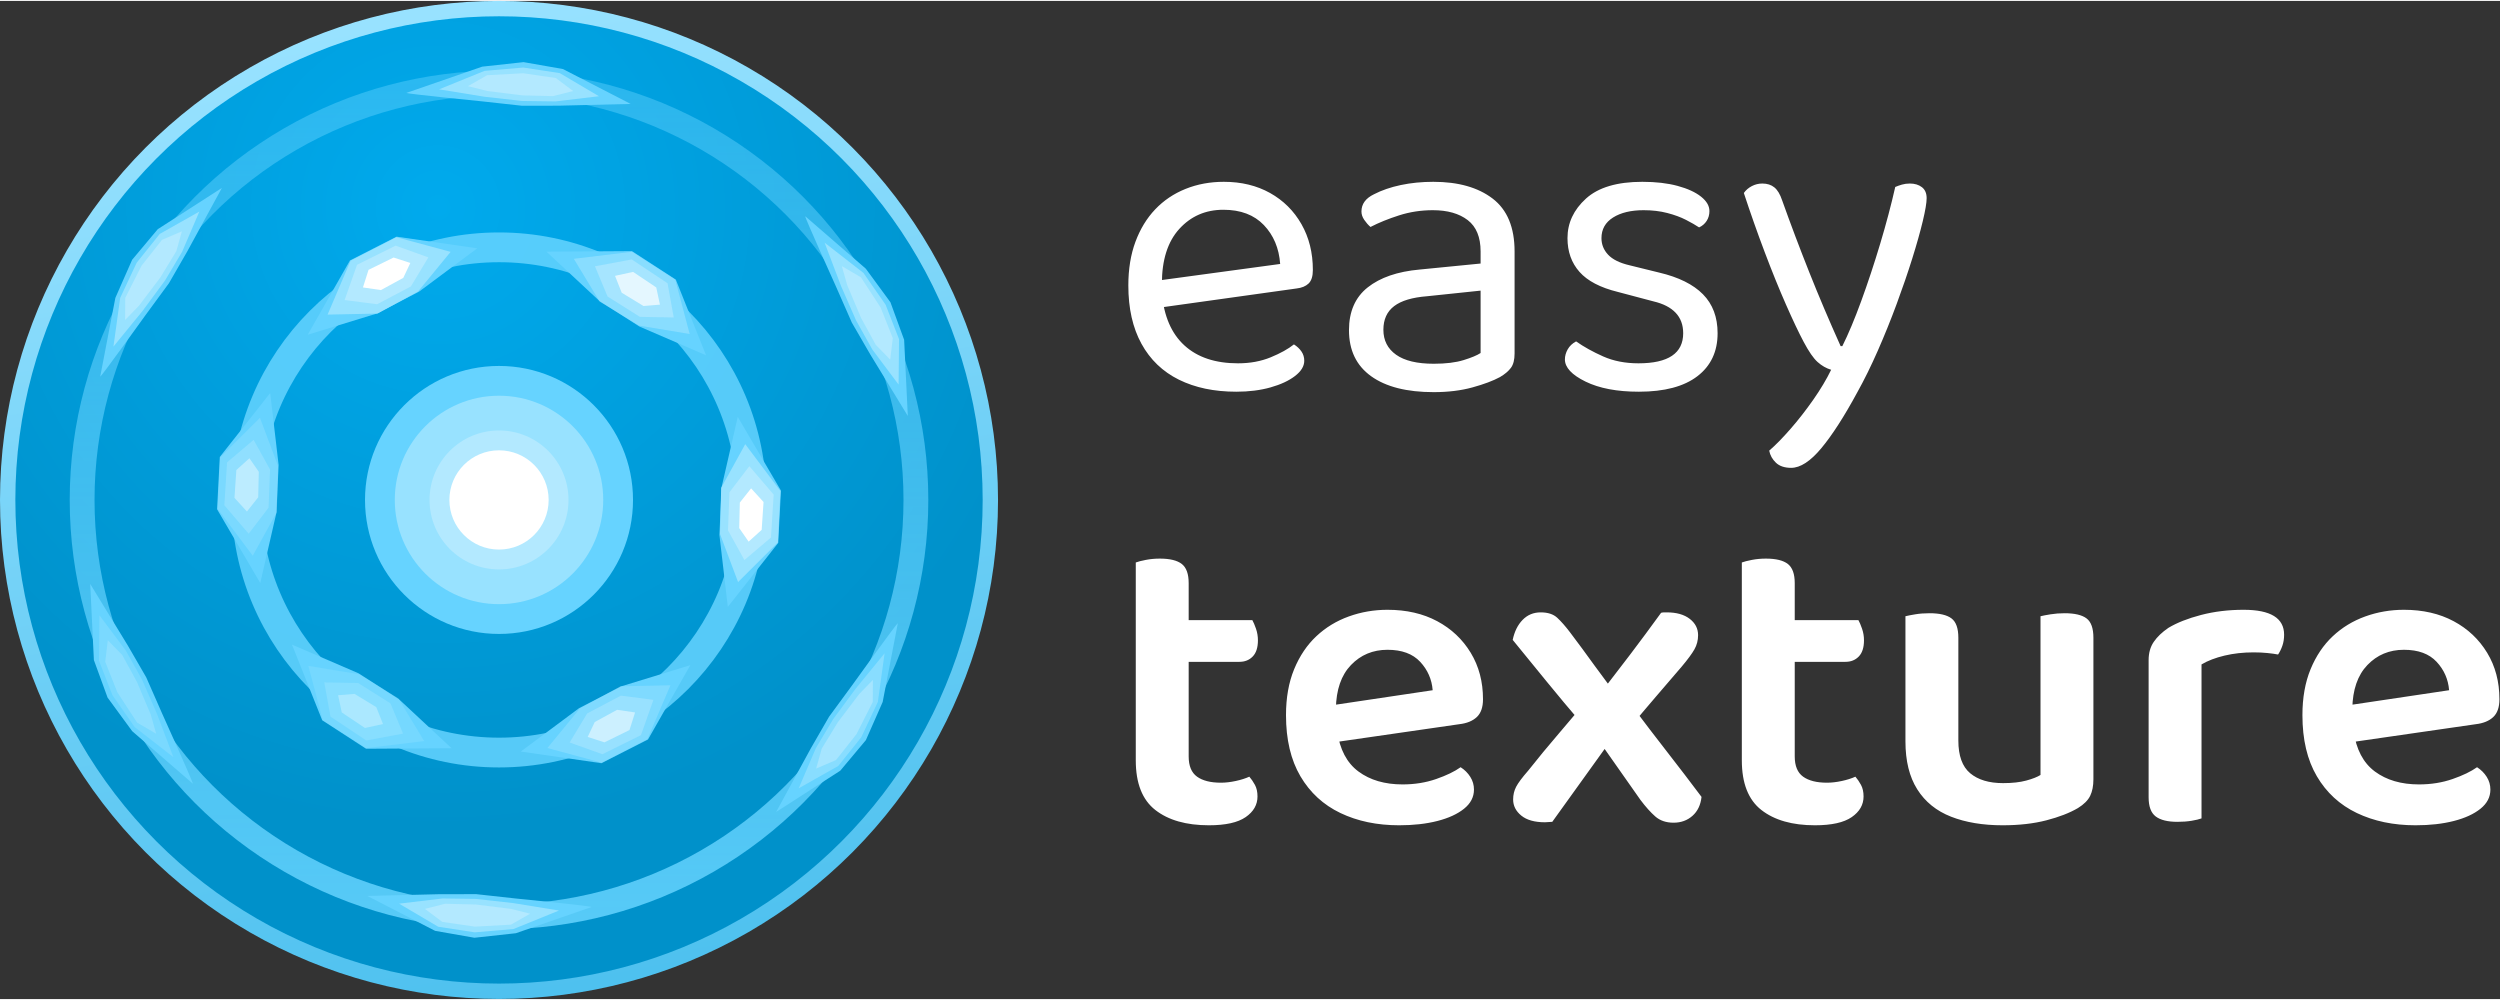 <?xml version="1.0" encoding="utf-8"?>
<svg viewBox="0 0 162.8 65" xmlns="http://www.w3.org/2000/svg" xmlns:bx="https://boxy-svg.com" height="32px" width="80px">
  <rect x="0" y="0" width="162.8" height="65" fill="#333333" stroke="none"/>
  <defs>
    <bx:grid x="0" y="0" width="190" height="80"/>
    <radialGradient id="gradient-3" gradientUnits="userSpaceOnUse" cx="152.286" cy="126.898" r="330" gradientTransform="matrix(0.638, -1.092, 1.097, 0.642, 52.727, 218.434)">
      <stop offset="0" style="stop-color: rgb(0, 170, 237);"/>
      <stop offset="1" style="stop-color: rgb(0, 145, 202);"/>
    </radialGradient>
    <linearGradient id="gradient-4" gradientUnits="userSpaceOnUse" x1="330" y1="0" x2="330" y2="660" gradientTransform="matrix(0.981, -0.195, 0.196, 0.983, -58.663, 70.698)">
      <stop offset="0" style="stop-color: rgb(152, 226, 255);"/>
      <stop offset="1" style="stop-color: rgb(78, 193, 239);"/>
    </linearGradient>
    <linearGradient gradientUnits="userSpaceOnUse" x1="512" y1="92" x2="512" y2="932" id="gradient-2">
      <stop offset="0" style="stop-color: rgb(101, 211, 255); stop-opacity: 0.5;"/>
      <stop offset="1" style="stop-color: rgb(102, 212, 255);"/>
    </linearGradient>
  </defs>
  <g transform="matrix(0.342, 0, 0, 0.342, -0.575, 0.223)">
    <g transform="matrix(0.189, 0, 0, 0.189, -0.07, -2.402)">
      <title>Logo</title>
      <g transform="matrix(1.5, 0, 0, 1.5, 17, 17)">
        <g>
          <circle style="fill: url(&quot;#gradient-3&quot;); stroke: url(&quot;#gradient-4&quot;); stroke-width: 10.312px;" cx="330" cy="330" r="330"/>
          <circle style="fill: rgb(255, 255, 255); stroke: rgb(152, 226, 255); stroke-width: 20px;" cx="330.602" cy="330.52" r="75"/>
        </g>
      </g>
      <ellipse style="fill: none; stroke: rgb(101, 211, 255); stroke-width: 30px; stroke-opacity: 0.85;" cx="512" cy="512" rx="254.5" ry="254.5"/>
      <ellipse style="fill: none; stroke: url(#gradient-2); stroke-width: 25px; stroke-opacity: 0.85;" cx="512" cy="512" rx="420" ry="420"/>
      <ellipse style="fill: rgb(102, 211, 255);" cx="512" cy="512" rx="135" ry="135"/>
      <ellipse style="fill: rgb(152, 226, 255);" cx="512" cy="512" rx="105" ry="105"/>
      <ellipse style="fill: rgb(179, 233, 255);" cx="512" cy="512" rx="70" ry="70"/>
      <ellipse style="fill: rgb(255, 255, 255);" cx="512" cy="512" rx="50" ry="50"/>
      <g>
        <path style="fill: rgb(102, 211, 255);" d="M 559.796 261.866 L 645.901 261.322 L 690.135 290.03 L 720.584 366.266 L 653.464 337.312 L 612.824 311.236 L 559.796 261.866 Z"/>
        <path style="fill: rgb(152, 226, 255); fill-opacity: 0.7;" d="M 587.376 269.073 L 646.004 261.982 L 689.549 290.074 L 704.091 344.808 L 653.022 336.352 L 613.391 312.094 L 587.376 269.073 Z"/>
        <path style="fill: rgb(179, 233, 255); fill-opacity: 0.7;" d="M 608.651 276.593 L 645.702 269.684 L 681.791 293.685 L 688.052 328.174 L 653.91 327.554 L 621.362 307.063 L 608.651 276.593 Z"/>
        <path style="fill: rgb(255, 255, 255); fill-opacity: 0.7;" d="M 628.883 286.24 L 647.073 282.255 L 670.419 297.922 L 674.117 315.242 L 657.567 316.609 L 635.629 303.249 L 628.883 286.24 Z"/>
      </g>
      <g transform="matrix(-1, 0, 0, -1, 1024, 1024)">
        <path style="fill: rgb(102, 211, 255);" d="M 559.796 261.866 L 645.901 261.322 L 690.135 290.03 L 720.584 366.266 L 653.464 337.312 L 612.824 311.236 L 559.796 261.866 Z"/>
        <path style="fill: rgb(152, 226, 255); fill-opacity: 0.3;" d="M 587.376 269.073 L 646.004 261.982 L 689.549 290.074 L 704.091 344.808 L 653.022 336.352 L 613.391 312.094 L 587.376 269.073 Z"/>
        <path style="fill: rgb(179, 233, 255); fill-opacity: 0.3;" d="M 608.651 276.593 L 645.702 269.684 L 681.791 293.685 L 688.052 328.174 L 653.91 327.554 L 621.362 307.063 L 608.651 276.593 Z"/>
        <path style="fill: rgb(255, 255, 255); fill-opacity: 0.3;" d="M 628.883 286.24 L 647.073 282.255 L 670.419 297.922 L 674.117 315.242 L 657.567 316.609 L 635.629 303.249 L 628.883 286.24 Z"/>
      </g>
      <g transform="matrix(0.5, -0.866, 0.866, 0.5, -187.405, 699.405)">
        <path style="fill: rgb(102, 211, 255);" d="M 559.796 261.866 L 645.901 261.322 L 690.135 290.03 L 720.584 366.266 L 653.464 337.312 L 612.824 311.236 L 559.796 261.866 Z"/>
        <path style="fill: rgb(152, 226, 255);" d="M 587.376 269.073 L 646.004 261.982 L 689.549 290.074 L 704.091 344.808 L 653.022 336.352 L 613.391 312.094 L 587.376 269.073 Z"/>
        <path style="fill: rgb(179, 233, 255);" d="M 608.651 276.593 L 645.702 269.684 L 681.791 293.685 L 688.052 328.174 L 653.91 327.554 L 621.362 307.063 L 608.651 276.593 Z"/>
        <path style="fill: rgb(255, 255, 255);" d="M 628.883 286.24 L 647.073 282.255 L 670.419 297.922 L 674.117 315.242 L 657.567 316.609 L 635.629 303.249 L 628.883 286.24 Z"/>
      </g>
      <g transform="matrix(-0.5, 0.866, -0.866, -0.5, 1211.405, 324.595)">
        <path style="fill: rgb(102, 211, 255);" d="M 559.796 261.866 L 645.901 261.322 L 690.135 290.03 L 720.584 366.266 L 653.464 337.312 L 612.824 311.236 L 559.796 261.866 Z"/>
        <path style="fill: rgb(152, 226, 255); fill-opacity: 0.5;" d="M 587.376 269.073 L 646.004 261.982 L 689.549 290.074 L 704.091 344.808 L 653.022 336.352 L 613.391 312.094 L 587.376 269.073 Z"/>
        <path style="fill: rgb(179, 233, 255); fill-opacity: 0.5;" d="M 608.651 276.593 L 645.702 269.684 L 681.791 293.685 L 688.052 328.174 L 653.91 327.554 L 621.362 307.063 L 608.651 276.593 Z"/>
        <path style="fill: rgb(255, 255, 255); fill-opacity: 0.5;" d="M 628.883 286.24 L 647.073 282.255 L 670.419 297.922 L 674.117 315.242 L 657.567 316.609 L 635.629 303.249 L 628.883 286.24 Z"/>
      </g>
      <g transform="matrix(0.5, 0.866, -0.866, 0.5, 699.405, -187.405)">
        <path style="fill: rgb(102, 211, 255);" d="M 559.796 261.866 L 645.901 261.322 L 690.135 290.03 L 720.584 366.266 L 653.464 337.312 L 612.824 311.236 L 559.796 261.866 Z"/>
        <path style="fill: rgb(152, 226, 255);" d="M 587.376 269.073 L 646.004 261.982 L 689.549 290.074 L 704.091 344.808 L 653.022 336.352 L 613.391 312.094 L 587.376 269.073 Z"/>
        <path style="fill: rgb(179, 233, 255);" d="M 608.651 276.593 L 645.702 269.684 L 681.791 293.685 L 688.052 328.174 L 653.91 327.554 L 621.362 307.063 L 608.651 276.593 Z"/>
        <path style="fill: rgb(255, 255, 255);" d="M 628.883 286.24 L 647.073 282.255 L 670.419 297.922 L 674.117 315.242 L 657.567 316.609 L 635.629 303.249 L 628.883 286.24 Z"/>
      </g>
      <g transform="matrix(-0.5, -0.866, 0.866, -0.5, 324.595, 1211.405)">
        <path style="fill: rgb(102, 211, 255);" d="M 559.796 261.866 L 645.901 261.322 L 690.135 290.03 L 720.584 366.266 L 653.464 337.312 L 612.824 311.236 L 559.796 261.866 Z"/>
        <path style="fill: rgb(152, 226, 255); fill-opacity: 0.4;" d="M 587.376 269.073 L 646.004 261.982 L 689.549 290.074 L 704.091 344.808 L 653.022 336.352 L 613.391 312.094 L 587.376 269.073 Z"/>
        <path style="fill: rgb(179, 233, 255); fill-opacity: 0.4;" d="M 608.651 276.593 L 645.702 269.684 L 681.791 293.685 L 688.052 328.174 L 653.91 327.554 L 621.362 307.063 L 608.651 276.593 Z"/>
        <path style="fill: rgb(255, 255, 255); fill-opacity: 0.4;" d="M 628.883 286.24 L 647.073 282.255 L 670.419 297.922 L 674.117 315.242 L 657.567 316.609 L 635.629 303.249 L 628.883 286.24 Z"/>
      </g>
      <g>
        <path style="fill: rgb(102, 211, 255);" d="M 418.728 101.923 L 495.049 75.48 L 536.756 70.919 L 576.364 77.876 L 644.666 113.037 L 571.859 114.814 L 534.894 114.844 L 495.554 110.515 C 495.554 110.515 418.921 102.923 418.728 101.923 Z"/>
        <path style="fill: rgb(152, 226, 255);" d="M 451.585 98.338 L 497.443 79.711 L 536.462 76.377 L 573.23 82.009 L 612.655 105.276 L 568.903 110.508 L 535.205 110.048 L 497.584 105.827 L 451.585 98.338 Z"/>
        <path style="fill: rgb(179, 233, 255);" d="M 480.701 95.127 L 500 84.122 L 536.316 82.123 L 569.168 86.92 L 586.625 100 L 566.472 105.16 L 535.437 104.426 L 500 100 L 480.701 95.127 Z"/>
      </g>
      <g transform="matrix(-0.5, -0.866, 0.866, -0.5, 324.595, 1211.405)">
        <path style="fill: rgb(102, 211, 255);" d="M 418.728 101.923 L 495.049 75.48 L 536.756 70.919 L 576.364 77.876 L 644.666 113.037 L 571.859 114.814 L 534.894 114.844 L 495.554 110.515 C 495.554 110.515 418.921 102.923 418.728 101.923 Z"/>
        <path style="fill: rgb(152, 226, 255); fill-opacity: 0.4;" d="M 451.585 98.338 L 497.443 79.711 L 536.462 76.377 L 573.23 82.009 L 612.655 105.276 L 568.903 110.508 L 535.205 110.048 L 497.584 105.827 L 451.585 98.338 Z"/>
        <path style="fill: rgb(179, 233, 255); fill-opacity: 0.4;" d="M 480.701 95.127 L 500 84.122 L 536.316 82.123 L 569.168 86.92 L 586.625 100 L 566.472 105.16 L 535.437 104.426 L 500 100 L 480.701 95.127 Z"/>
      </g>
      <g transform="matrix(0.5, -0.866, 0.866, 0.5, -187.405, 699.405)">
        <path style="fill: rgb(102, 211, 255);" d="M 418.728 101.923 L 495.049 75.48 L 536.756 70.919 L 576.364 77.876 L 644.666 113.037 L 571.859 114.814 L 534.894 114.844 L 495.554 110.515 C 495.554 110.515 418.921 102.923 418.728 101.923 Z"/>
        <path style="fill: rgb(152, 226, 255);" d="M 451.585 98.338 L 497.443 79.711 L 536.462 76.377 L 573.23 82.009 L 612.655 105.276 L 568.903 110.508 L 535.205 110.048 L 497.584 105.827 L 451.585 98.338 Z"/>
        <path style="fill: rgb(179, 233, 255);" d="M 480.701 95.127 L 500 84.122 L 536.316 82.123 L 569.168 86.92 L 586.625 100 L 566.472 105.16 L 535.437 104.426 L 500 100 L 480.701 95.127 Z"/>
      </g>
      <g transform="matrix(0.5, 0.866, -0.866, 0.5, 699.405, -187.405)">
        <path style="fill: rgb(102, 211, 255);" d="M 418.728 101.923 L 495.049 75.48 L 536.756 70.919 L 576.364 77.876 L 644.666 113.037 L 571.859 114.814 L 534.894 114.844 L 495.554 110.515 C 495.554 110.515 418.921 102.923 418.728 101.923 Z"/>
        <path style="fill: rgb(152, 226, 255);" d="M 451.585 98.338 L 497.443 79.711 L 536.462 76.377 L 573.23 82.009 L 612.655 105.276 L 568.903 110.508 L 535.205 110.048 L 497.584 105.827 L 451.585 98.338 Z"/>
        <path style="fill: rgb(179, 233, 255);" d="M 480.701 95.127 L 500 84.122 L 536.316 82.123 L 569.168 86.92 L 586.625 100 L 566.472 105.16 L 535.437 104.426 L 500 100 L 480.701 95.127 Z"/>
      </g>
      <g transform="matrix(-0.5, 0.866, -0.866, -0.5, 1211.405, 324.595)">
        <path style="fill: rgb(102, 211, 255);" d="M 418.728 101.923 L 495.049 75.48 L 536.756 70.919 L 576.364 77.876 L 644.666 113.037 L 571.859 114.814 L 534.894 114.844 L 495.554 110.515 C 495.554 110.515 418.921 102.923 418.728 101.923 Z"/>
        <path style="fill: rgb(152, 226, 255); fill-opacity: 0.7;" d="M 451.585 98.338 L 497.443 79.711 L 536.462 76.377 L 573.23 82.009 L 612.655 105.276 L 568.903 110.508 L 535.205 110.048 L 497.584 105.827 L 451.585 98.338 Z"/>
        <path style="fill: rgb(179, 233, 255); fill-opacity: 0.7;" d="M 480.701 95.127 L 500 84.122 L 536.316 82.123 L 569.168 86.92 L 586.625 100 L 566.472 105.16 L 535.437 104.426 L 500 100 L 480.701 95.127 Z"/>
      </g>
      <g transform="matrix(-1, 0, 0, -1, 1024, 1024)">
        <path style="fill: rgb(102, 211, 255);" d="M 418.728 101.923 L 495.049 75.48 L 536.756 70.919 L 576.364 77.876 L 644.666 113.037 L 571.859 114.814 L 534.894 114.844 L 495.554 110.515 C 495.554 110.515 418.921 102.923 418.728 101.923 Z"/>
        <path style="fill: rgb(152, 226, 255);" d="M 451.585 98.338 L 497.443 79.711 L 536.462 76.377 L 573.23 82.009 L 612.655 105.276 L 568.903 110.508 L 535.205 110.048 L 497.584 105.827 L 451.585 98.338 Z"/>
        <path style="fill: rgb(179, 233, 255);" d="M 480.701 95.127 L 500 84.122 L 536.316 82.123 L 569.168 86.92 L 586.625 100 L 566.472 105.16 L 535.437 104.426 L 500 100 L 480.701 95.127 Z"/>
      </g>
    </g>
    <g transform="matrix(1, 0, 0, 1, -3.849, -4.564)" style="">
      <title>Text</title>
      <path d="M 224.881 62.515 L 224.553 57.355 L 249.287 53.997 Q 248.959 49.493 246.175 46.585 Q 243.39 43.678 238.476 43.678 Q 233.398 43.678 230.081 47.323 Q 226.764 50.967 226.764 57.765 L 226.764 59.567 Q 227.338 66.119 231.064 69.517 Q 234.791 72.916 241.261 72.916 Q 244.7 72.916 247.485 71.77 Q 250.27 70.623 251.908 69.313 Q 252.809 69.886 253.341 70.664 Q 253.873 71.442 253.873 72.425 Q 253.873 73.981 252.112 75.332 Q 250.352 76.684 247.444 77.503 Q 244.537 78.322 240.933 78.322 Q 234.627 78.322 229.999 76.029 Q 225.372 73.735 222.874 69.19 Q 220.376 64.644 220.376 58.092 Q 220.376 53.424 221.727 49.78 Q 223.079 46.135 225.495 43.596 Q 227.911 41.057 231.269 39.706 Q 234.627 38.355 238.558 38.355 Q 243.554 38.355 247.362 40.484 Q 251.171 42.613 253.341 46.422 Q 255.511 50.23 255.511 55.144 Q 255.511 56.946 254.692 57.724 Q 253.873 58.502 252.399 58.666 Z M 278.524 72.998 Q 281.963 72.998 284.216 72.302 Q 286.468 71.606 287.451 70.951 L 287.451 59.075 L 277.295 60.14 Q 273.036 60.468 270.989 62.024 Q 268.941 63.58 268.941 66.528 Q 268.941 69.558 271.357 71.278 Q 273.773 72.998 278.524 72.998 Z M 278.442 38.355 Q 285.567 38.355 289.744 41.549 Q 293.921 44.743 293.921 51.622 L 293.921 71.033 Q 293.921 72.834 293.225 73.776 Q 292.528 74.718 291.136 75.537 Q 289.171 76.602 285.895 77.503 Q 282.619 78.404 278.524 78.404 Q 270.825 78.404 266.607 75.373 Q 262.389 72.343 262.389 66.61 Q 262.389 61.287 265.952 58.461 Q 269.515 55.635 275.821 55.062 L 287.451 53.916 L 287.451 51.622 Q 287.451 47.527 284.994 45.644 Q 282.537 43.76 278.36 43.76 Q 275.002 43.76 271.931 44.743 Q 268.859 45.726 266.484 46.954 Q 265.829 46.381 265.297 45.603 Q 264.764 44.825 264.764 44.006 Q 264.764 41.876 267.139 40.73 Q 269.351 39.583 272.258 38.969 Q 275.166 38.355 278.442 38.355 Z M 332.577 67.183 Q 332.577 72.425 328.728 75.373 Q 324.878 78.322 317.589 78.322 Q 311.365 78.322 307.434 76.397 Q 303.503 74.472 303.503 72.179 Q 303.503 71.196 304.035 70.255 Q 304.567 69.313 305.632 68.739 Q 307.843 70.296 310.792 71.606 Q 313.74 72.916 317.507 72.916 Q 326.025 72.916 326.025 67.183 Q 326.025 64.808 324.592 63.293 Q 323.159 61.778 320.374 61.123 L 313.576 59.321 Q 308.58 58.092 306.287 55.513 Q 303.994 52.933 303.994 49.083 Q 303.994 44.743 307.516 41.549 Q 311.037 38.355 318.245 38.355 Q 322.094 38.355 324.96 39.133 Q 327.827 39.911 329.424 41.18 Q 331.021 42.45 331.021 43.924 Q 331.021 44.988 330.489 45.807 Q 329.956 46.626 329.055 47.036 Q 328.073 46.381 326.557 45.603 Q 325.042 44.825 322.995 44.292 Q 320.947 43.76 318.49 43.76 Q 314.887 43.76 312.675 45.152 Q 310.464 46.545 310.464 49.083 Q 310.464 50.885 311.733 52.237 Q 313.003 53.588 315.788 54.243 L 321.439 55.635 Q 327.008 56.946 329.792 59.771 Q 332.577 62.597 332.577 67.183 Z M 348.958 68.821 Q 347.566 66.201 345.6 61.737 Q 343.634 57.273 341.546 51.745 Q 339.457 46.217 337.574 40.484 Q 338.147 39.665 339.089 39.174 Q 340.031 38.682 341.095 38.682 Q 342.488 38.682 343.389 39.419 Q 344.29 40.156 344.863 41.876 Q 347.32 48.756 350.023 55.554 Q 352.725 62.351 356.001 69.64 L 356.329 69.64 Q 358.049 66.201 359.932 61.041 Q 361.816 55.881 363.536 50.148 Q 365.256 44.415 366.403 39.337 Q 366.976 39.092 367.672 38.887 Q 368.368 38.682 369.187 38.682 Q 370.579 38.682 371.48 39.378 Q 372.381 40.074 372.381 41.467 Q 372.381 42.777 371.644 45.848 Q 370.907 48.92 369.638 52.974 Q 368.368 57.028 366.689 61.573 Q 365.01 66.119 363.086 70.5 Q 361.161 74.882 359.195 78.404 Q 355.428 85.365 352.316 89.092 Q 349.204 92.818 346.583 92.818 Q 344.699 92.818 343.675 91.835 Q 342.652 90.852 342.406 89.542 Q 344.208 87.986 346.46 85.406 Q 348.712 82.826 350.801 79.837 Q 352.889 76.848 354.199 74.145 Q 352.807 73.735 351.62 72.671 Q 350.432 71.606 348.958 68.821 Z" style="line-height: 191.825px; text-wrap-mode: nowrap; fill: rgb(255, 255, 255);"/>
      <path d="M 221.792 138.109 L 231.865 138.109 L 231.865 147.774 Q 231.865 150.476 233.462 151.623 Q 235.059 152.77 238.008 152.77 Q 239.318 152.77 240.833 152.442 Q 242.348 152.114 243.413 151.623 Q 243.986 152.278 244.478 153.179 Q 244.969 154.08 244.969 155.39 Q 244.969 157.765 242.717 159.322 Q 240.465 160.878 235.715 160.878 Q 229.244 160.878 225.518 157.97 Q 221.792 155.063 221.792 148.511 Z M 227.934 129.756 L 227.934 121.811 L 243.986 121.811 Q 244.314 122.385 244.683 123.449 Q 245.051 124.514 245.051 125.661 Q 245.051 127.708 244.068 128.732 Q 243.086 129.756 241.529 129.756 Z M 231.865 140.321 L 221.792 140.321 L 221.792 110.837 Q 222.447 110.591 223.716 110.345 Q 224.986 110.1 226.378 110.1 Q 229.244 110.1 230.555 111.123 Q 231.865 112.147 231.865 114.768 Z M 256.785 145.48 L 256.375 138.437 L 278.325 135.161 Q 278.079 132.049 275.949 129.756 Q 273.82 127.462 269.725 127.462 Q 265.548 127.462 262.764 130.37 Q 259.979 133.277 259.897 138.683 L 260.143 142.942 Q 260.88 148.183 264.197 150.64 Q 267.514 153.097 272.592 153.097 Q 276.031 153.097 278.98 152.073 Q 281.928 151.05 283.648 149.821 Q 284.795 150.558 285.491 151.664 Q 286.187 152.77 286.187 154.08 Q 286.187 156.209 284.303 157.724 Q 282.42 159.24 279.225 160.059 Q 276.031 160.878 271.936 160.878 Q 265.63 160.878 260.757 158.543 Q 255.884 156.209 253.14 151.541 Q 250.397 146.873 250.397 139.911 Q 250.397 134.915 251.953 131.148 Q 253.509 127.381 256.171 124.883 Q 258.832 122.385 262.354 121.115 Q 265.876 119.846 269.725 119.846 Q 275.13 119.846 279.185 122.016 Q 283.239 124.186 285.573 128.036 Q 287.907 131.885 287.907 136.881 Q 287.907 139.174 286.719 140.28 Q 285.532 141.385 283.402 141.631 Z M 308.223 136.39 L 310.025 136.062 Q 313.137 132.049 315.962 128.322 Q 318.788 124.596 321.818 120.419 Q 322.146 120.337 322.391 120.337 Q 322.637 120.337 322.883 120.337 Q 325.667 120.337 327.264 121.566 Q 328.862 122.794 328.862 124.678 Q 328.862 126.152 328.165 127.381 Q 327.469 128.609 325.749 130.657 Q 323.292 133.523 320.794 136.43 Q 318.296 139.338 315.921 142.204 L 312.809 143.924 Q 309.943 147.937 306.953 152.073 Q 303.964 156.209 301.097 160.222 Q 300.77 160.222 300.401 160.263 Q 300.033 160.304 299.705 160.304 Q 296.757 160.304 295.201 159.035 Q 293.645 157.765 293.645 155.964 Q 293.645 154.653 294.218 153.548 Q 294.791 152.442 296.511 150.476 Q 299.296 146.955 302.285 143.474 Q 305.274 139.993 308.223 136.39 Z M 314.201 137.127 L 316.495 138.437 Q 319.689 142.696 323.006 146.955 Q 326.323 151.213 329.517 155.472 Q 329.271 157.765 327.797 159.076 Q 326.323 160.386 324.193 160.386 Q 322.064 160.386 320.712 159.199 Q 319.361 158.011 317.887 156.046 Q 315.676 152.933 313.341 149.575 Q 311.007 146.218 308.796 143.187 L 306.83 141.631 Q 303.309 137.536 300.074 133.564 Q 296.839 129.592 293.563 125.579 Q 294.054 123.204 295.446 121.77 Q 296.839 120.337 298.886 120.337 Q 300.934 120.337 302.039 121.361 Q 303.145 122.385 304.455 124.105 Q 306.749 127.135 309.165 130.493 Q 311.581 133.851 314.201 137.127 Z M 337.191 138.109 L 347.265 138.109 L 347.265 147.774 Q 347.265 150.476 348.862 151.623 Q 350.459 152.77 353.407 152.77 Q 354.718 152.77 356.233 152.442 Q 357.748 152.114 358.813 151.623 Q 359.386 152.278 359.877 153.179 Q 360.369 154.08 360.369 155.39 Q 360.369 157.765 358.117 159.322 Q 355.864 160.878 351.114 160.878 Q 344.644 160.878 340.918 157.97 Q 337.191 155.063 337.191 148.511 Z M 343.334 129.756 L 343.334 121.811 L 359.386 121.811 Q 359.714 122.385 360.082 123.449 Q 360.451 124.514 360.451 125.661 Q 360.451 127.708 359.468 128.732 Q 358.485 129.756 356.929 129.756 Z M 347.265 140.321 L 337.191 140.321 L 337.191 110.837 Q 337.846 110.591 339.116 110.345 Q 340.385 110.1 341.778 110.1 Q 344.644 110.1 345.954 111.123 Q 347.265 112.147 347.265 114.768 Z M 368.345 144.907 L 368.345 138.437 L 378.419 138.437 L 378.419 144.743 Q 378.419 149.084 380.671 150.968 Q 382.923 152.851 386.936 152.851 Q 389.557 152.851 391.359 152.36 Q 393.161 151.869 394.062 151.295 L 394.062 138.437 L 404.135 138.437 L 404.135 152.114 Q 404.135 153.998 403.521 155.267 Q 402.907 156.537 401.187 157.602 Q 398.812 158.994 395.167 159.936 Q 391.523 160.878 386.854 160.878 Q 381.203 160.878 377.026 159.24 Q 372.85 157.602 370.597 154.039 Q 368.345 150.476 368.345 144.907 Z M 404.135 142.368 L 394.062 142.368 L 394.062 121.074 Q 394.717 120.91 395.986 120.706 Q 397.256 120.501 398.648 120.501 Q 401.515 120.501 402.825 121.484 Q 404.135 122.467 404.135 125.169 Z M 378.419 142.368 L 368.345 142.368 L 368.345 121.074 Q 369 120.91 370.229 120.706 Q 371.457 120.501 372.931 120.501 Q 375.798 120.501 377.108 121.484 Q 378.419 122.467 378.419 125.169 Z M 424.721 130.247 L 424.721 141.467 L 414.648 141.467 L 414.648 129.428 Q 414.648 127.381 415.631 125.947 Q 416.613 124.514 418.415 123.286 Q 420.872 121.811 424.64 120.829 Q 428.407 119.846 432.748 119.846 Q 440.446 119.846 440.446 124.596 Q 440.446 125.743 440.119 126.684 Q 439.791 127.626 439.3 128.363 Q 438.481 128.2 437.252 128.077 Q 436.024 127.954 434.631 127.954 Q 431.683 127.954 429.103 128.568 Q 426.523 129.182 424.721 130.247 Z M 414.648 138.109 L 424.721 138.601 L 424.721 159.567 Q 424.066 159.813 422.838 160.018 Q 421.609 160.222 420.135 160.222 Q 417.35 160.222 415.999 159.199 Q 414.648 158.175 414.648 155.554 Z M 450.322 145.48 L 449.913 138.437 L 471.862 135.161 Q 471.616 132.049 469.487 129.756 Q 467.357 127.462 463.262 127.462 Q 459.085 127.462 456.301 130.37 Q 453.516 133.277 453.434 138.683 L 453.68 142.942 Q 454.417 148.183 457.734 150.64 Q 461.051 153.097 466.129 153.097 Q 469.569 153.097 472.517 152.073 Q 475.465 151.05 477.185 149.821 Q 478.332 150.558 479.028 151.664 Q 479.724 152.77 479.724 154.08 Q 479.724 156.209 477.841 157.724 Q 475.957 159.24 472.763 160.059 Q 469.569 160.878 465.474 160.878 Q 459.167 160.878 454.294 158.543 Q 449.421 156.209 446.678 151.541 Q 443.934 146.873 443.934 139.911 Q 443.934 134.915 445.49 131.148 Q 447.046 127.381 449.708 124.883 Q 452.37 122.385 455.891 121.115 Q 459.413 119.846 463.262 119.846 Q 468.668 119.846 472.722 122.016 Q 476.776 124.186 479.11 128.036 Q 481.444 131.885 481.444 136.881 Q 481.444 139.174 480.257 140.28 Q 479.069 141.385 476.94 141.631 Z" style="line-height: 191.825px; text-wrap-mode: nowrap; fill: rgb(255, 255, 255);"/>
    </g>
  </g>
</svg>